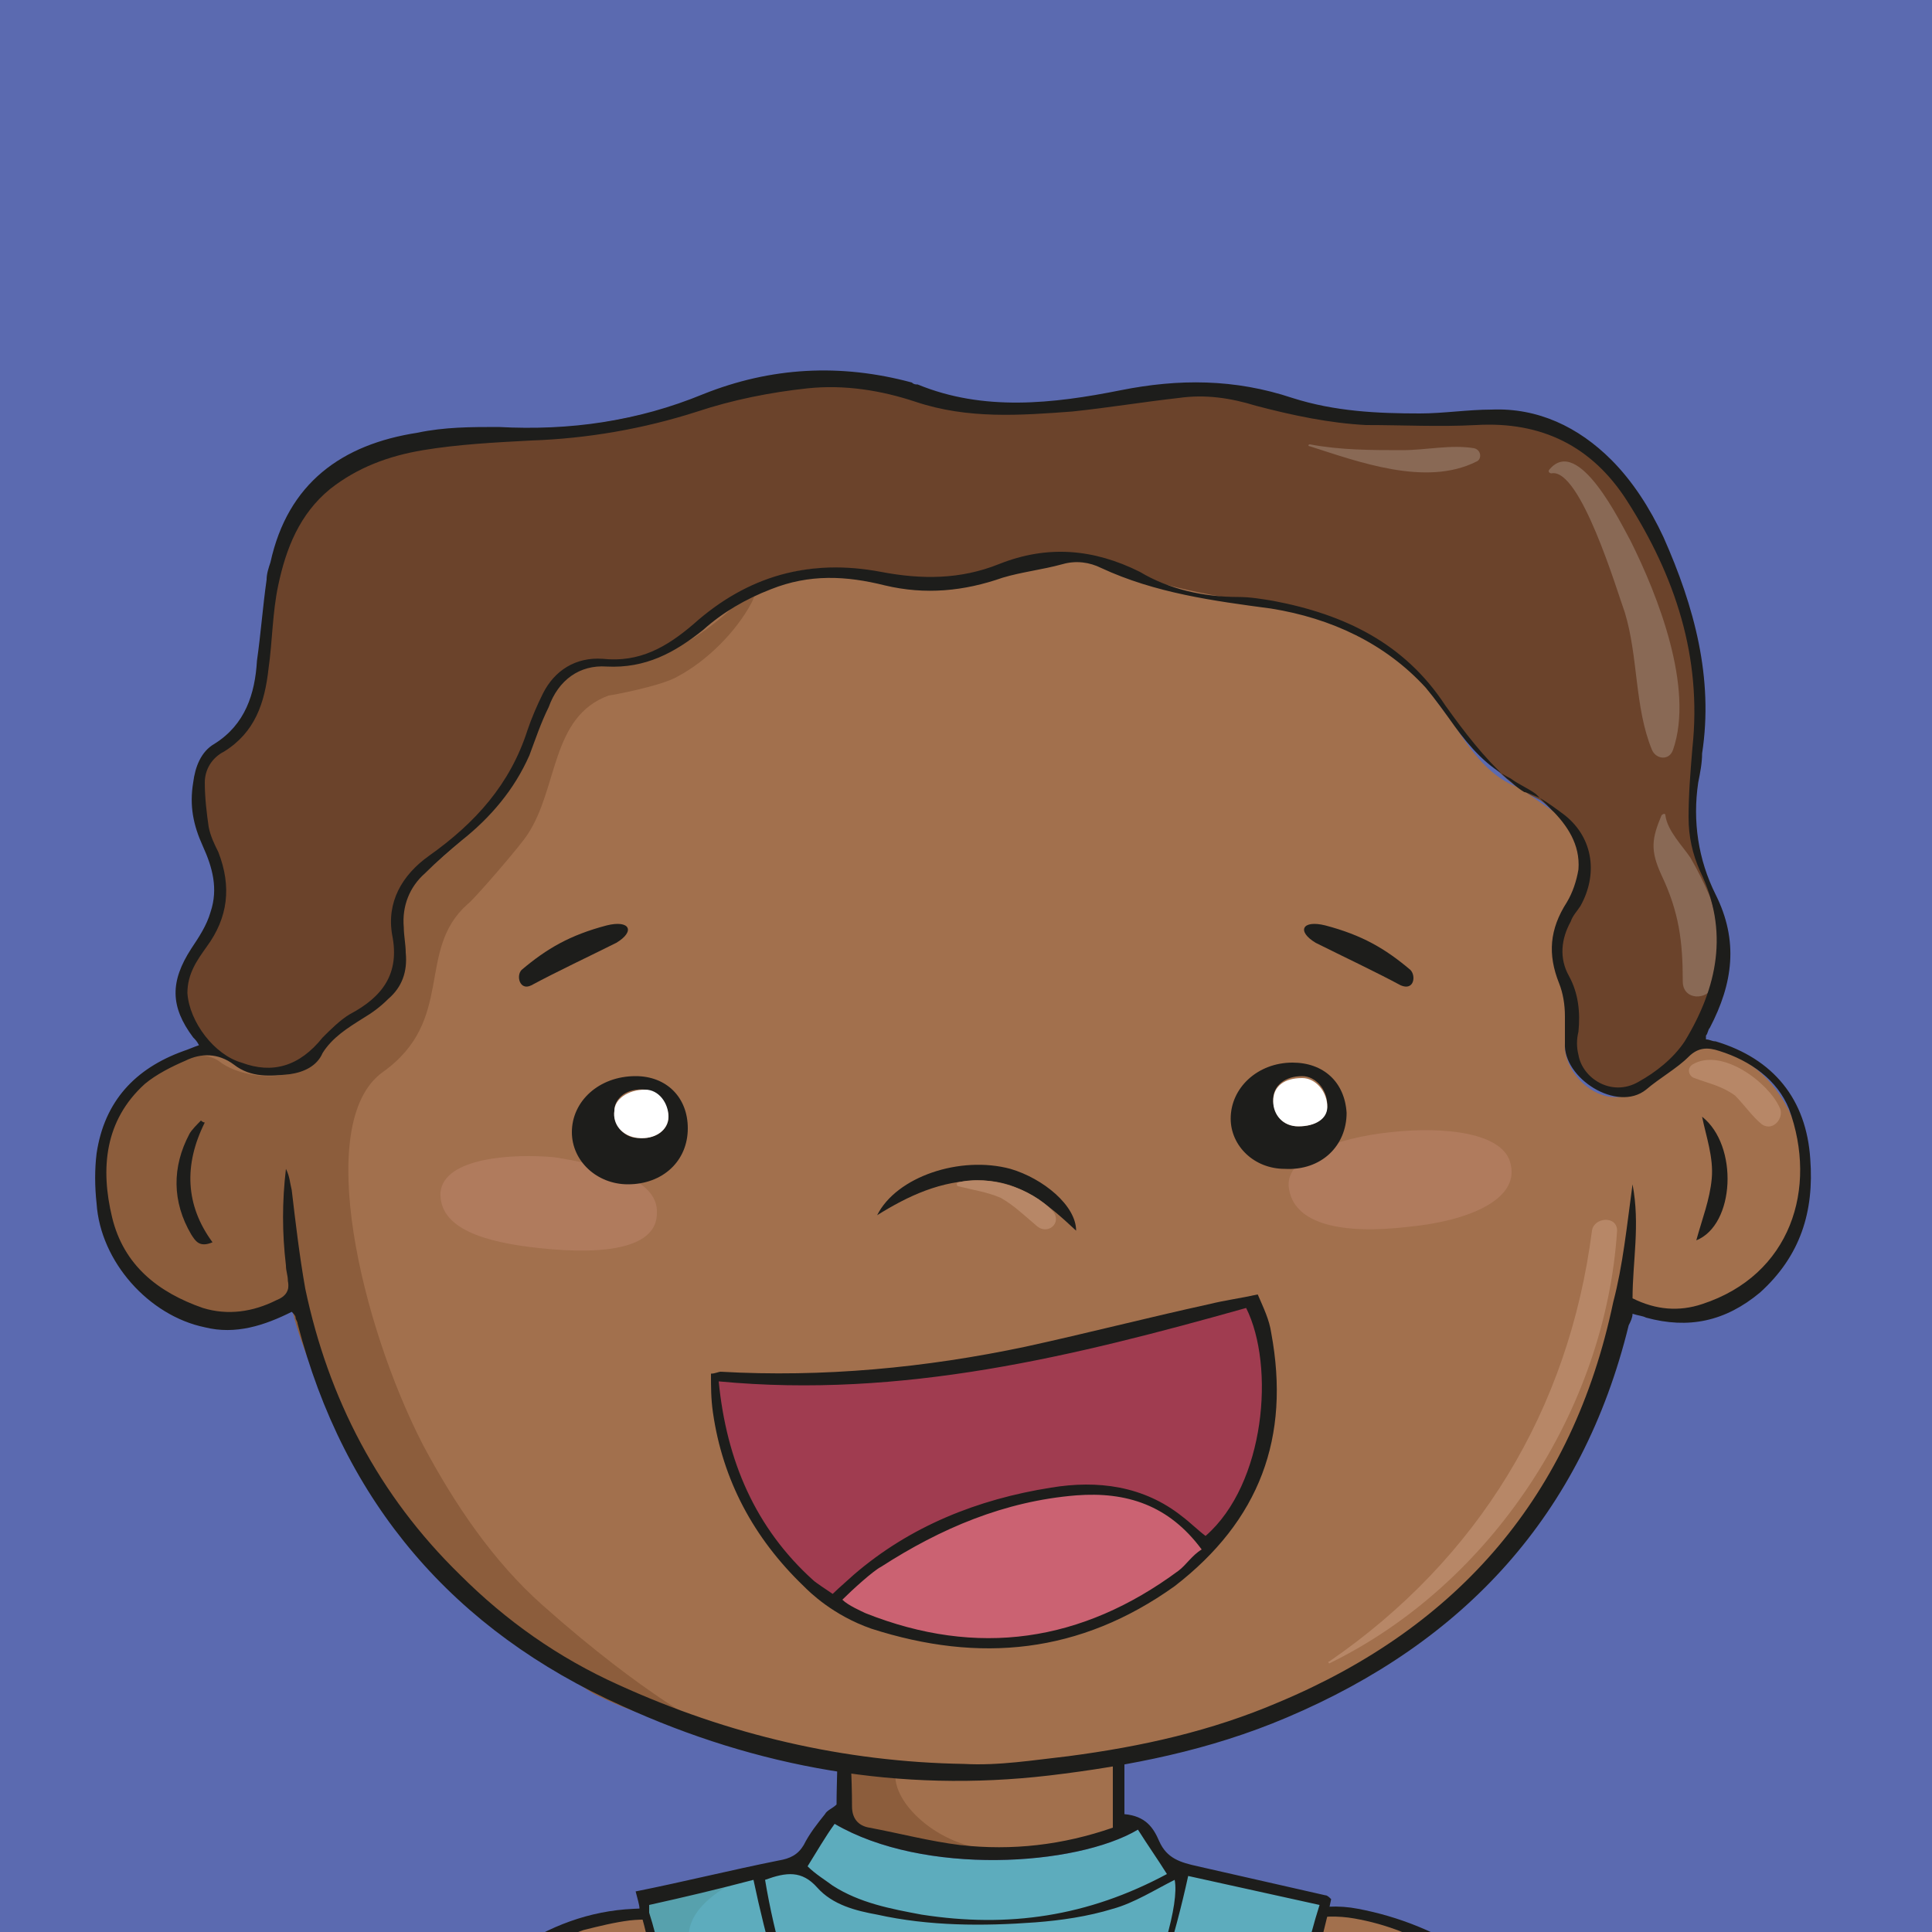 <?xml version="1.0" encoding="utf-8"?>
<!-- Generator: Adobe Illustrator 17.0.0, SVG Export Plug-In . SVG Version: 6.00 Build 0)  -->
<!DOCTYPE svg PUBLIC "-//W3C//DTD SVG 1.1//EN" "http://www.w3.org/Graphics/SVG/1.1/DTD/svg11.dtd">
<svg version="1.1" xmlns="http://www.w3.org/2000/svg" xmlns:xlink="http://www.w3.org/1999/xlink" x="0px" y="0px" width="100px"
	 height="100px" viewBox="0 0 100 100" enable-background="new 0 0 100 100" xml:space="preserve">
<rect x="0" y="0" width="100" height="100" fill="#333333" stroke="none"/>
<g id="capa1">
</g>
<g id="personajes">
	<g>
		<defs>
			<rect id="SVGID_23_" x="0" y="0" width="100" height="100"/>
		</defs>
		<use xlink:href="#SVGID_23_"  overflow="visible" fill="#5B6AB0"/>
		<clipPath id="SVGID_2_">
			<use xlink:href="#SVGID_23_"  overflow="visible"/>
		</clipPath>
		<g clip-path="url(#SVGID_2_)">
			<g id="Brazp_Izq._Normal">
				<path fill="#A2704D" d="M96,139.1c-0.4-1.3-0.9-2.6-1.4-3.9c-0.1,0,0.1,0,0,0.1c0,0.2,0.1,0.3,0.1,0.5c0.4,1.4,1,2.6,1.4,4
					c0.2,0.3,0.5,0.7,0.6,1c-0.4,0.8-1.7,1.2-2.4,0.4c-0.5-0.4-1-1.1-1.3-1.6c-1-1.5-2-3-3-4.6c-0.8-1.3-1.5-1.5-2.8-0.6
					c-0.5,0.4-1,1-1.5,1.4c-0.8,0.6-1.6,0.4-2-0.4c0.5-1.3,1-2.5,1.5-3.8c0.5-1.3,0.8-2.3,1.3-3.6c-0.1-0.1-0.4-0.5-0.6-0.7
					c-4.3-5.4-9.3-9.5-15.3-12.8c-1.7-1-3.4-2.1-5-3.2c-2.2-1.6-3.4-3.7-3.2-6.5c0.3-3.6,4-6.4,7.4-5.7c1.7,0.3,3.2,1,4.7,1.9
					c3.3,2,6.2,4.7,8.7,7.6c3.9,4.5,6.9,9.7,9.1,15.2c1.2,3,1.8,6.1,2.5,9.2c0.4,1.7,0.9,3.1,1.3,4.9c0.1,0.3,0,0.9,0.1,1.1
					C96.3,139.1,96.1,139.1,96,139.1z"/>
				<path fill="#1D1D1B" d="M86.3,128.2c-0.8-1-1.7-2-2.6-3c-4.1-4.3-8.7-8-13.9-10.8c-1.6-0.8-3.1-1.8-4.5-2.9
					c-1.9-1.4-3-3.4-3-5.9c-0.1-4.2,3.9-7.6,8-6.8c2.1,0.4,4.1,1.2,5.9,2.4c6.1,4.2,10.5,9.7,14,16.1c3,5.4,4.6,11.2,5.9,17.1
					c0.4,1.9,0.8,3.7,1.1,5.6c0.3,1.2-0.4,2-1.6,1.8c-0.7-0.1-1.3-0.3-2.1-0.2c-0.6,0.1-1.2-0.5-1.5-1.1c-0.4-1-0.9-2-1.1-3
					c-0.2-0.9-0.7-1.7-1.2-2.5c-0.5-0.7-1.1-0.8-1.8-0.4c-0.4,0.2-0.7,0.6-1,0.9c-0.5,0.5-1.1,0.9-1.8,1c-1.2,0-1.7-0.9-1.2-1.8
					c0.7-1.3,1.2-2.8,1.8-4.2C85.7,129.8,85.9,129.1,86.3,128.2z M96,139c0.1,0,0.1,0,0.2,0c0-0.3-0.1-0.5-0.1-0.8
					c-0.4-1.7-0.7-3.4-1.1-5.1c-0.7-3.1-1.3-6.2-2.5-9.2c-2.2-5.6-5.2-10.7-9.1-15.2c-2.6-3-5.4-5.6-8.7-7.6
					c-1.4-0.9-2.9-1.5-4.6-1.8c-3.4-0.6-6.7,1.6-7.2,5.1c-0.5,2.9,0.6,5.2,2.9,6.8c1.6,1.2,3.3,2.2,5,3.1
					c6.1,3.3,11.2,7.7,15.6,13.1c0.2,0.2,0.5,0.3,0.6,0.4c-0.5,1.3-1,2.6-1.5,3.9c-0.5,1.3-1.1,2.5-1.6,3.8c0.8,0.6,1.3,0.6,2,0
					c0.5-0.4,0.9-0.9,1.4-1.3c1.2-1,2.1-0.7,2.9,0.6c0.9,1.6,1.9,3.1,2.9,4.6c0.3,0.5,0.7,1,1.2,1.4c0.4,0.4,0.8,0.5,1.2,0.4
					c0.3,0,0.9-0.3,0.8-0.6c0-0.1-0.5-0.9-0.5-1.1c-0.5-1.4-1-2.4-1.4-3.8c-0.1-0.2,0-0.4,0-0.6c0.1,0,0.2,0,0.3-0.1
					C95.2,136.5,95.6,137.7,96,139z M93.8,141.2c-0.5-0.6-0.8-1-1.2-1.4c-0.3-0.4-0.6-0.9-0.9-1.3C92,140.3,92.5,140.9,93.8,141.2z"
					/>
			</g>
			<g id="Brazo_Der._Normal_2_">
				<path fill="#A2704D" d="M15.7,128.1c0.4,1,0.6,1.7,1,2.7c0.6,1.4,1.2,2.8,1.7,4.2c0.1,0.3,0.2,0.9,0,1c-0.2,0.2-0.9,0.4-1.1,0.3
					c-0.5-0.1-0.9-0.5-1.3-0.8c-0.4-0.3-0.8-0.7-1.2-1c-1.2-0.9-1.7-0.7-2.5,0.7c-0.9,1.5-1.9,3.1-2.8,4.6c-0.3,0.5-0.7,1.1-1.2,1.5
					c-0.4,0.3-1.3,0.3-2.1,0.1c-0.3-0.1-0.6-0.4-0.4-0.9c0.3-0.8,0.9-1.4,1.1-2.2c0.3-0.9,0.8-1.5,0.8-2.5c-0.7,1.6-1,2.7-1.8,3.9
					c0.3-1.5,0.6-3.4,0.9-4.9c0.6-2.6,1.2-5.4,1.9-8c1-3.6,2.6-6.8,4.4-10c2.2-4.1,5.4-7.7,8.6-11c2.5-2.5,5.3-4.8,8.6-6
					c0.8-0.3,1.6-0.4,2.4-0.5c2.8-0.4,4.9,1.1,6.2,3.4c1.3,2.3,1.1,4.6-0.3,6.8c-0.9,1.4-2.4,2.4-3.7,3.2c-1.7,1-3.4,1.9-5.1,2.9
					c-5.4,3.2-9.7,7.1-13.6,12C16.1,127.8,15.9,128,15.7,128.1z"/>
				<path fill="#1D1D1B" d="M16.1,128.4c0.4,1.1,0.7,2.1,1.1,3c0.4,1.1,0.9,2.2,1.4,3.3c0.2,0.5,0.5,1,0,1.5
					c-0.4,0.4-1.1,0.6-1.7,0.3c-0.5-0.3-1-0.7-1.4-1c-0.3-0.2-0.5-0.5-0.8-0.7c-0.7-0.5-1.5-0.3-1.9,0.3c-0.5,0.8-1,1.6-1.2,2.6
					c-0.2,1-0.6,1.9-1.1,2.8c-0.5,1.1-1,1.2-2.2,1c-0.2,0-0.4,0.1-0.7,0.1c-0.5,0-1.1,0.2-1.6,0.1c-0.7-0.1-1-0.7-0.9-1.4
					c0.8-3.8,1.6-7.6,2.5-11.3c1.4-5.6,3.7-10.9,7-15.7c3.2-4.8,7-9.1,11.9-12.3c1.9-1.3,4-2.1,6.3-2.2c4.1-0.3,7.3,3.3,7.3,6.7
					c0,2.5-1,4.5-3,6c-1.4,1-2.8,2-4.3,2.8c-5.7,3-10.7,7-15,11.8C17.3,126.9,16.7,127.7,16.1,128.4z M15.4,128
					c0.2-0.1,0.4-0.2,0.6-0.4c3.9-4.9,8.6-9,13.9-12.2c1.7-1,3.4-1.9,5-2.9c1.4-0.8,2.7-1.8,3.5-3.1c1.4-2.2,1.7-4.5,0.4-6.7
					c-1.3-2.3-3.4-3.6-6.2-3.3c-0.8,0.1-1.6,0.3-2.4,0.5c-3.4,1.2-6.1,3.4-8.6,5.9c-3.3,3.3-6.2,6.8-8.4,10.9
					c-1.8,3.2-3.4,6.5-4.4,10.1c-0.7,2.6-1.3,5.3-1.9,7.9c-0.4,1.5-0.7,3.1-1,4.6c0.8-1.3,0.9-2.8,1.7-4c0,1-0.3,1.9-0.6,2.9
					c-0.2,0.8-1.1,1.7-1.4,2.6c-0.1,0.3,0.9,0.6,1.3,0.6c0.9,0,1.2-0.5,1.7-1.3c0.2-0.3,0.5-0.7,0.7-1c0.9-1.4,1.8-2.8,2.6-4.2
					c0.7-1.2,1.7-1.4,2.8-0.5c0.4,0.3,0.7,0.7,1.1,1c0.4,0.3,0.8,0.6,1.3,0.8c0.3,0.1,0.7-0.1,0.9-0.3c0.1-0.1,0-0.6-0.1-0.8
					c-0.6-1.4-1.2-2.8-1.7-4.2C16.2,130,15.8,129,15.4,128z M8.7,141.2c1.1,0,1.8-0.8,2.2-2.9C10.1,139.4,9.4,140.3,8.7,141.2z"/>
			</g>
			<g>
				<path fill="#A2704D" d="M57.7,94.7c-2.6,0.9-5.5,1.2-8.1,0.9c-1.6-0.2-3.2-0.5-4.7-0.9c-0.6-0.1-0.8-0.7-0.8-1.4
					c0-1.5-0.1-3-0.2-4.6c0-0.7,0.6-1.2,1.1-1.4c1.1-0.4,2.2-0.8,3.4-1.1c2.2-0.4,4.5-0.3,6.7,0.2c0.3,0.1,0.8,0.3,1.2,0.4
					c1.1,0.3,1.5,1,1.5,2C57.8,90.8,57.7,92.8,57.7,94.7z"/>
				<path fill="#5DACBD" d="M74.1,129.7c-1-4.1-2.1-8.3-2.6-12.5c-0.1-0.8-0.4-1.4-1-2c-1.2-1.2-1.9-2.7-2.4-4.3
					c-0.7-2.2-0.9-4.4-0.8-6.7c0.1-1.9,0.4-3.7,1.1-5.6c-2.1-0.5-5.7-1.3-8-1.8c-0.5-0.7-1.1-1.5-1.5-2.1
					c-3.2,1.9-11.1,2.4-15.7-0.3c-0.4,0.6-1.4,1.5-2.1,2.2c-2.2,0.5-5.9,1.6-7.5,1.9c0,0.2,0,0.3,0,0.4c0.9,2.8,1.1,5.7,0.9,8.6
					c-0.2,2.7-0.9,5.3-2.7,7.3c-1.2,1.3-1.6,2.7-1.7,4.3c0,0.2-0.1,0.5-0.1,0.7c-0.8,3.7-1.7,7.3-2.5,11c-0.2,0.9-0.4,1.9-0.7,2.9
					c16.2,5.7,32.1,5.9,47.9-1.1C74.5,131.6,74.3,130.6,74.1,129.7z"/>
				<path fill="#57A1AD" d="M52.2,138c-0.4-0.2-14.3-7.3-15.2-18.1c-0.8-4-0.7-14.2-0.7-15.1c-0.1-1.3-0.4-2.5-0.6-3.8
					c-0.2-1.1-0.1-2.3,2.5-3.7c0.1-0.1,0.1-0.2,0-0.2c-1.3,0.1-5,1.2-5,1.2s0.5,1.8,0.6,2.4c0.3,1.6,0.6,3.3,0.6,4.9
					c-0.1,3-0.5,6.2-2.5,8.8c-0.7,0.9-1,1.5-1.4,2.6c-0.5,1.5-0.7,3.4-0.9,4.9c-0.5,3.2-1.4,6.3-2.3,9.4c-0.4,1.2-0.6,2.4-0.6,2.4
					s1.1,0.7,2.3,1.1c7.5,2.3,10.7,2.7,17.5,3.4C47,138.2,52.7,138.2,52.2,138z"/>
				<path fill="#8C5D3C" d="M43.8,94.2c-0.1-2.1-0.1-4.1,0.2-6.1c0.4-0.3,0.8-0.6,1.3-0.9c2-1.2,5.5-1.3,6.8-1.3
					c1.5,0.2,1.3,1.7-0.5,1.9c-2,0.2-4.5,1.3-5.2,3.7c-0.5,1.7,2.3,4.2,5,4.2c-1.2-0.1-3.1-0.1-4.8-0.5C45.5,95,44.6,94.6,43.8,94.2
					z"/>
				<path fill="#1D1D1B" d="M28.7,135c14.2,4.6,28.3,4.9,42.5-0.3c0.2-0.1,0.4-0.2,0.6-0.3c1.2-0.5,2.3-1,3.5-1.5
					c-0.2-0.9-0.4-1.6-0.6-2.4c-1.2-4.3-2.3-8.7-2.9-13.2c-0.1-1.2-0.6-2.1-1.3-3c-1.2-1.3-1.8-2.9-2.2-4.6
					c-0.7-2.8-0.7-5.6-0.1-8.4c0.2-1,0.5-2,0.7-3c-0.1-0.1-0.2-0.2-0.3-0.2c-2.2-0.5-4.4-1-6.6-1.5c-0.9-0.2-1.6-0.4-2-1.3
					c-0.3-0.7-0.7-1.3-1.8-1.4c0-1.7,0-3.3,0-4.9c0-1.1-0.5-2-1.6-2.5c-2-0.9-4-1-6.1-1c-1.9,0-3.8,0.4-5.5,1.2
					c-1.2,0.6-1.8,1.4-1.7,2.8c0.1,1.3,0,2.6,0,3.9c-0.2,0.2-0.5,0.3-0.6,0.5c-0.4,0.5-0.8,1-1.1,1.6c-0.3,0.5-0.7,0.7-1.3,0.8
					c-2.5,0.5-4.9,1.1-7.4,1.6c0.1,0.4,0.2,0.7,0.2,0.9c0.7,2.3,1,4.7,0.9,7.1c-0.1,3-0.6,5.9-2.5,8.2c-1.2,1.4-1.7,2.9-1.8,4.6
					c0,0.3-0.1,0.7-0.2,1c-0.7,3.9-1.7,7.8-2.8,11.6c-0.2,0.8-0.4,1.5-0.6,2.4c0.8,0.3,1.4,0.6,2.2,0.9
					C28.5,134.9,28.5,134.9,28.7,135z M45,87.5c1.1-0.4,2.2-0.9,3.4-1.1c2.2-0.4,4.5-0.3,6.7,0.3c0.3,0.1,0.7,0.2,1,0.3
					c1.1,0.3,1.5,1,1.5,2c0,1.8,0,3.6,0,5.6c-2.6,0.9-5.2,1.2-7.9,0.9c-1.6-0.2-3.1-0.6-4.7-0.9c-0.6-0.1-0.9-0.5-0.9-1.1
					c0-1.5-0.1-3.1-0.2-4.6C44,88.1,44.5,87.7,45,87.5z M43.2,94.4c4.6,2.7,12.5,2.2,15.7,0.3c0.5,0.8,1,1.5,1.5,2.3
					c-4.1,2.2-8.2,2.8-12.7,2.1c-1.6-0.3-3.2-0.6-4.6-1.5c-0.4-0.3-0.9-0.6-1.3-1C42.3,95.8,42.7,95.1,43.2,94.4z M42.3,97.7
					c0.8,0.9,2,1.2,3.1,1.4c2.7,0.6,5.5,0.6,8.2,0.4c1.3-0.1,2.7-0.3,4-0.7c1.1-0.3,2.2-1,3.2-1.5c0.5,2.5-3.9,12.8-7.2,16.6
					c-2.7-1.8-4.2-1.9-7.1-0.2c-3.5-5-5.9-10.4-6.9-16.4C40.7,96.9,41.5,96.8,42.3,97.7z M51.5,117.9c0.7-0.1,1.2-0.6,1.2-1.2
					c0.1-0.7-0.1-1.3-0.8-1.7c-1.2-0.8-3.3-0.4-3.9,1.2c-0.8,2.1,0.4,4.7,2.9,4.9c-0.7,0.9-1.8,1.5-3.5,1.8
					c-0.6-1.4-1.4-2.9-1.8-4.4c-0.6-2,0.4-4,2.2-5.1c1.2-0.8,2.5-0.7,3.8-0.2c1.4,0.5,2.4,1.6,2.9,3c0.7,1.6-0.1,3.3-1.8,4
					c-0.4,0.2-0.8,0.3-1.2,0.4c-1.2,0.3-2.2-0.2-2.9-1.3c-0.6-1.1-0.6-2.7,0.1-3.5c0.6-0.7,2.1-0.9,2.9-0.4c0.5,0.3,0.7,1.1,0.5,1.7
					c-0.3,0.5-0.9,0.7-1.5,0.4c-0.2-0.1-0.3-0.2-0.6-0.4C50.4,117.9,50.9,118,51.5,117.9z M26.8,133.8c0.2-1.1,0.5-2,0.7-2.9
					c0.8-3.7,1.7-7.3,2.5-11c0.1-0.2,0.1-0.5,0.1-0.7c0.1-1.6,0.6-3,1.7-4.3c1.8-2,2.5-4.6,2.7-7.3c0.2-2.9,0-5.8-0.9-8.6
					c0-0.1,0-0.2,0-0.4c1.8-0.4,3.5-0.8,5.4-1.3c1.3,6.2,3.4,11.9,7.1,17c-0.7,1-1.2,2.1-1.1,3.4c0,1.1,0.3,2.1,0.8,3
					c0.4,0.9,0.9,1.7,1.4,2.7c0.3,0,0.7,0,1-0.1c1.3-0.4,2.5-1,3.5-2c0.3-0.3,0.6-0.5,0.9-0.6c2.4-0.6,3.6-3.7,1.7-5.8
					c-0.2-0.2-0.3-0.4-0.5-0.6c3.9-5,6.3-10.8,7.7-17.2c2.3,0.5,4.5,1,6.8,1.5c-0.6,1.9-1,3.7-1.1,5.6c-0.1,2.3,0.1,4.5,0.8,6.7
					c0.5,1.6,1.3,3.1,2.4,4.3c0.6,0.6,0.9,1.2,1,2c0.5,4.2,1.6,8.4,2.6,12.5c0.2,0.9,0.4,1.9,0.7,2.9
					C58.9,139.7,43,139.5,26.8,133.8z"/>
			</g>
			<g id="Cabeza_1_">
				<g>
					<path fill="#6B432B" d="M78.9,41c-1.4-0.9-3.1-2.8-4.2-4.5c-2.1-3.2-5-4.5-8.6-5.2c-0.6-0.1-1.3-0.3-1.9-0.3
						c-1.8,0-3.6-0.3-5.2-1.2c-2.4-1.2-4.7-1.4-7.2-0.4c-2,0.8-4.1,0.7-6.2,0.3c-3.7-0.3-6.6,0.2-9.4,2.6c-1.4,1.2-3.2,2.1-5.1,1.9
						c-1.4-0.1-2.1,0.5-2.8,1.8c-0.3,0.6-0.5,1.2-0.7,1.9c-0.9,2.8-3.1,4.9-5.5,6.5c-1.1,1.1-1.6,2.4-1.7,3.9
						c0.3,2.2-0.3,3.5-2.2,4.3c-0.5,0.3-1,0.7-1.4,1.2c-1.2,1.5-2.6,2-4.2,1.4c-1.5-0.5-3.1-2.4-3.1-3.9c0-1,0.6-2.2,1.1-2.9
						c0.8-1.5,0.8-2.2,0.5-4c-0.2-0.4-0.5-1.3-0.6-1.7c-0.1-0.7-0.3-1.6-0.2-2.4c0-0.7,0.5-1.4,1.1-1.8c1.6-1,1.9-2.5,2.1-4.3
						c0.2-1.4,0.2-3.1,0.5-4.5c0.4-1.9,1.2-3.4,2.9-4.7c1.4-1.1,3.2-1.8,4.9-2.1c1.8-0.3,3.5-0.6,5.4-0.6c2.9-0.1,5.8-0.7,8.6-1.5
						c1.8-0.6,3.9-1.1,5.8-1.3c1.9-0.2,4,0.1,5.8,0.6c2.7,0.9,5.2,1,7.9,0.8c1.9-0.2,3.4-0.5,5.3-0.7c1.4-0.2,2.9,0,4.2,0.4
						c1.9,0.5,3.8,0.9,5.8,1c1.9,0,3.7,0,5.6-0.1c3.4-0.2,6.3,1.3,8.1,4.1c2.5,3.9,4,8.2,3.5,12.9c-0.1,1.2-0.3,2.4-0.3,3.6
						c0,1,0.1,1.9,0.5,2.8c1.5,3.1,1.3,6.1-0.5,8.9c-0.6,0.9-1.6,1.7-2.5,2.3c-1.4,0.8-3.4,0.1-3.6-1.1c-0.1-0.4,0-0.9,0.1-1.3
						c0.1-1,0.1-1.9-0.4-2.9c-0.5-0.9-0.6-2-0.1-2.9c0.1-0.3,0.5-0.8,0.6-1c0.9-1.6,0.7-3.3-0.8-4.5c-0.6-0.5-0.4-0.5-1.1-1L78.9,41
						z"/>
					<path opacity="0.2" fill="#FFFFFF" d="M88.5,46.4c-0.3-0.7-0.6-1.3-1-2c-0.4-0.6-1.2-1.4-1.3-2.2c0-0.1-0.1-0.1-0.2,0
						c-0.5,1.2-0.6,1.8,0,3.1c0.9,1.9,1.1,3.4,1.1,5.5c0,1,1.3,1,1.6,0.2C89.2,49.6,89,47.9,88.5,46.4z"/>
					<path opacity="0.2" fill="#FFFFFF" d="M76.3,23.2c-1.2-0.2-2.5,0.1-3.7,0.1c-1.6,0-3.2,0-4.8-0.3c-0.1,0-0.1,0.1,0,0.1
						c2.5,0.8,6,2.1,8.6,0.8C76.7,23.8,76.7,23.3,76.3,23.2z"/>
					<path opacity="0.2" fill="#FFFFFF" d="M84.4,28c-0.5-0.9-2.7-5.5-4.2-3.7c-0.1,0.1,0,0.2,0.1,0.2c1.5-0.3,3.4,6.1,3.8,7.2
						c0.7,2.3,0.5,4.9,1.4,7.1c0.2,0.5,0.9,0.6,1.1,0C87.7,35.6,85.8,30.8,84.4,28z"/>
					<path fill="#A2704D" d="M78.7,40.8c0.5,0.4,1.6,1.1,2.1,1.5c0.8,0.8,1.2,1.6,1,2.9c-0.1,0.6-0.4,1.2-0.7,1.7
						c-0.9,1.4-0.8,2.9-0.2,4.4c0.2,0.5,0.2,1.1,0.2,1.7c0,0.5-0.1,0.6-0.1,1c-0.1,1.8,2.2,3.6,3.7,2.4c0.7-0.6,1.7-1.2,2.3-1.8
						c0.5-0.5,1.6-0.4,2.2-0.2c1.6,0.5,2.8,1.8,3.5,3.3c1.6,3.8-0.1,8.6-4.7,10.1c-1.2,0.4-2.7,0.2-3.9-0.4c0-1.9,0.2-1.6-0.2,0.3
						c-2.1,10-8.5,16.8-17.8,20.7c-3.5,1.5-7.1,2.3-10.9,2.8c-1.8,0.2-3.8,0.5-5.6,0.4c-6.2-0.1-12.2-1.4-17.8-4
						c-3.1-1.4-5.9-3.4-8.3-5.8c-4.2-4.1-6.8-9-8-14.8c-0.3-0.9,0.1,0.3-1.1,0.6c-1.2,0.6-2.9,0.8-4.2,0.4c-2.3-0.8-4.2-2.5-4.8-5
						c-0.6-2.5-0.3-5.2,1.8-7.1c0.6-0.5,1.5-0.9,2.3-1.2c0.8-0.4,1.7-0.4,2.5,0.2c0.9,0.7,1.8,0.6,2.8,0.4c0.7-0.1,1.2-0.3,1.6-0.9
						c0.5-0.8,1.4-1.4,2.2-1.9c0.5-0.3,0.9-0.8,1.3-1.2c0.7-0.6,0.9-1,0.8-1.9c0-0.4,0-1.4,0-1.9c-0.1-1.1,0.3-1.7,1.1-2.5
						c0.6-0.6,1.5-1.4,2.2-1.9c1.5-1.2,2.4-2.2,3.1-4c0.3-0.8,0.9-2.2,1.2-3c0.5-1.4,1.7-2,3.2-1.9c2,0.1,3.3-0.9,4.7-2.1
						c1-0.9,2.3-1.6,3.6-2.1c2-0.8,4-0.7,6-0.3c2.1,0.5,4,0.5,6-0.2c1-0.3,2-0.6,3-0.8c0.7-0.2,1.7,0.1,2.3,0.4
						c2.8,1.3,5.9,1.8,8.9,2.2c3.1,0.5,5.5,1.6,7.6,4c0.5,0.6,1.1,1.5,1.6,2.1C76.2,39,77.2,40.3,78.7,40.8L78.7,40.8z"/>
					<path fill="#8C5D3C" d="M38.3,31.1c-1.6,1.5-2.9,2.5-5.5,3.2c-0.5,0.1-0.7,0-1.4,0.1c-1.2-0.2-2.1,0.3-2.9,1.5
						c-0.1,0.2-1.2,3.4-2.2,5.1c-1,1.5-2.7,2.7-4,3.9c0,0-0.1,0.1-0.1,0.1c-1,0.9-1.7,1.6-1.4,4.7c0,0.6-0.4,1.5-0.6,1.6
						c-1.1,1.2-2.4,1.7-3.9,3.4c-1.4,1-1.9,1-2.4,1c-0.1,0-1.6,0-2.6-0.8c-1.1-0.7-3.3,0-4.3,1.1c-3.4,3.7-1.9,10.4,2.5,12.1
						c3,1.1,5.5,0.3,5.4-1.5c0.3,2.1,1,3.6,1.7,5.4c1.3,3.3,3.1,6.2,5.4,8.9c2.2,2.6,8.7,6.8,8.8,6.8c1.6,0.8,4,1.7,5.8,1.7
						c0.1,0-3.1-1.5-8.5-6.3c-2.6-2.3-4.6-5.3-6.2-8.3c-3.2-6.2-5.7-16.7-2.1-19.3c3.8-2.7,1.7-6.3,4.4-8.7c0.3-0.2,2.8-3.1,3.1-3.6
						c1.6-2.4,1.2-6.1,4.2-7.2c0.1,0,2.8-0.5,3.6-1c1.5-0.8,3-2.3,3.8-3.8C39.3,30.4,38.9,30.6,38.3,31.1z"/>
					<path fill="#B78767" d="M92.1,57.3c-0.6-1.3-3-3.1-4.5-2.2c-0.3,0.2-0.2,0.6,0.1,0.7c0.8,0.3,1.4,0.4,2.1,0.9
						c0.5,0.5,0.9,1.1,1.4,1.5C91.8,58.6,92.4,57.8,92.1,57.3z"/>
					<g>
						<path fill="#1D1D1B" d="M93.7,60c-0.2-3.1-1.9-5.2-4.9-6.1c-0.2,0-0.3-0.1-0.5-0.1c0-0.1,0-0.2,0-0.2c0.1-0.1,0.1-0.3,0.2-0.4
							c1.2-2.3,1.5-4.5,0.3-6.9c-0.9-1.8-1.2-3.8-0.9-5.8c0.1-0.5,0.2-1,0.2-1.5c0.6-3.9-0.4-7.6-2-11.2c-0.7-1.5-1.6-2.9-2.7-4
							c-1.7-1.7-3.8-2.7-6.2-2.6c-1.2,0-2.5,0.2-3.7,0.2c-2.2,0-4.4-0.1-6.6-0.8c-3-1-5.9-1-8.9-0.4c-3.5,0.7-7.1,1.1-10.5-0.3
							c-0.1,0-0.2,0-0.3-0.1c-3.7-1-7.3-0.8-10.8,0.6c-3.4,1.4-6.9,1.9-10.6,1.7c-1.4,0-2.8,0-4.2,0.3c-3.9,0.6-6.7,2.6-7.6,6.7
							c-0.1,0.3-0.2,0.6-0.2,0.9c-0.2,1.4-0.3,2.8-0.5,4.2c-0.1,1.7-0.6,3.3-2.2,4.3c-0.7,0.4-1,1.2-1.1,2c-0.2,1.2,0,2.2,0.5,3.3
							c0.5,1.1,0.8,2.2,0.4,3.4c-0.2,0.7-0.6,1.3-1,1.9c-1.1,1.7-1.1,3,0.1,4.6c0.1,0.1,0.2,0.2,0.3,0.4c-0.3,0.1-0.5,0.2-0.8,0.3
							c-2.5,0.9-4.1,2.6-4.5,5.3c-0.1,0.8-0.1,1.7,0,2.6c0.2,3,2.7,5.8,5.6,6.4c1.6,0.4,3.1-0.1,4.5-0.8c0.1,0.1,0.2,0.2,0.2,0.3
							c0,0.1,0.1,0.2,0.1,0.3c2.4,9.3,8.1,15.9,16.8,19.8c7,3.2,14.4,4.5,22.1,3.6c4.2-0.5,8.3-1.3,12.3-3
							c9.2-3.9,15.3-10.5,17.7-20.3c0.1-0.2,0.2-0.4,0.2-0.6c0.3,0.1,0.5,0.1,0.7,0.2c2.2,0.6,4.1,0.2,5.9-1.3
							C93.2,65,93.9,62.7,93.7,60z M9.7,51.4c0-1,0.5-1.7,1-2.4c1.1-1.5,1.3-3.1,0.6-4.9c-0.2-0.4-0.4-0.8-0.5-1.3
							c-0.1-0.7-0.2-1.5-0.2-2.3c0-0.7,0.4-1.3,1-1.6c1.6-1,2.1-2.5,2.3-4.3c0.2-1.4,0.2-2.9,0.5-4.3c0.4-1.9,1.1-3.7,2.7-5
							c1.4-1.1,3-1.7,4.8-2c1.8-0.3,3.7-0.4,5.6-0.5c2.9-0.1,5.8-0.6,8.6-1.5c1.8-0.6,3.8-1,5.7-1.2c1.9-0.2,3.8,0.1,5.6,0.7
							c2.7,0.9,5.4,0.7,8.1,0.5c1.9-0.2,3.7-0.5,5.5-0.7c1.4-0.2,2.7,0,4,0.4c1.9,0.5,3.8,0.9,5.7,1c1.9,0,3.8,0.1,5.7,0
							c3.4-0.2,6,1.1,7.8,3.9c2.5,3.9,3.9,8.1,3.4,12.8c-0.1,1.2-0.2,2.4-0.2,3.6c0,1,0.2,1.9,0.6,2.8c1.5,3.1,0.9,6-0.8,8.8
							c-0.6,0.9-1.5,1.6-2.4,2.1c-1.4,0.8-2.9-0.2-3.1-1.4c-0.1-0.4-0.1-0.8,0-1.2c0.1-1,0-2-0.5-2.9c-0.5-0.9-0.4-1.9,0.1-2.8
							c0.1-0.3,0.3-0.5,0.5-0.8c0.9-1.6,0.7-3.5-0.8-4.7c-0.4-0.3-0.8-0.6-1.3-0.9C79.2,41.1,79,41,78.9,41
							c-0.5-0.3-0.6-0.5-0.9-0.7c-1.2-1.1-2.2-2.4-3.2-3.8c-2.1-3.2-5.2-4.7-8.9-5.4c-0.6-0.1-1.2-0.2-1.8-0.2
							c-1.8,0-3.6-0.4-5.1-1.3c-2.4-1.2-4.8-1.4-7.3-0.4c-2,0.8-4,0.8-6.1,0.4c-3.7-0.7-6.9,0.2-9.7,2.7c-1.4,1.2-2.8,2-4.7,1.8
							c-1.4-0.1-2.5,0.6-3.1,1.8c-0.3,0.6-0.6,1.3-0.8,1.9c-0.9,2.8-2.7,4.8-5.1,6.5c-1.4,1-2.2,2.4-1.9,4.1c0.4,2-0.5,3.2-2.2,4.1
							c-0.5,0.3-1,0.8-1.4,1.2c-1.2,1.5-2.6,1.9-4.2,1.3C11.1,54.6,9.8,52.9,9.7,51.4z M88.1,67.5c-1.2,0.4-2.4,0.3-3.6-0.3
							c0-1.9,0.4-3.8,0-5.9c-0.3,2.2-0.5,4.2-1,6.1c-2.1,10-8,16.8-17.3,20.7c-3.5,1.5-7.1,2.3-10.9,2.8c-1.8,0.2-3.6,0.5-5.4,0.4
							c-6.2-0.1-12.2-1.5-17.9-4.1c-3.1-1.4-5.8-3.3-8.2-5.7c-4.2-4.1-6.8-9.1-8-14.8c-0.3-1.7-0.5-3.4-0.7-5.1
							c-0.1-0.4-0.1-0.7-0.3-1.1c-0.2,1.7-0.2,3.3,0,5c0,0.3,0.1,0.5,0.1,0.8c0.1,0.5-0.1,0.8-0.6,1c-1.2,0.6-2.5,0.8-3.8,0.4
							c-2.3-0.8-4.1-2.2-4.7-4.7c-0.6-2.5-0.4-5,1.7-6.9c0.6-0.5,1.4-0.9,2.1-1.2c0.8-0.4,1.7-0.4,2.5,0.2c0.9,0.7,1.9,0.6,2.9,0.5
							c0.7-0.1,1.4-0.4,1.7-1.1c0.5-0.8,1.3-1.3,2.1-1.8c0.5-0.3,0.9-0.6,1.3-1c0.7-0.6,1-1.4,0.9-2.4c0-0.4-0.1-0.9-0.1-1.3
							c-0.1-1.1,0.3-2.1,1.1-2.8c0.6-0.6,1.3-1.2,1.9-1.7c1.5-1.2,2.7-2.6,3.5-4.4c0.3-0.8,0.6-1.7,1-2.5c0.5-1.4,1.6-2.2,3-2.1
							c2,0.1,3.5-0.7,5-1.9c1-0.9,2.2-1.6,3.5-2.1c2-0.8,3.9-0.7,5.9-0.2c2.1,0.5,4.1,0.3,6.1-0.4c1-0.3,2-0.4,3.1-0.7
							c0.7-0.2,1.4-0.1,2,0.2c2.8,1.3,5.8,1.7,8.8,2.1c3.1,0.5,5.9,1.8,8,4.1c0.5,0.6,1,1.3,1.5,2c0.8,1.1,1.7,2.1,2.9,2.7
							c0.4,0.3,0.9,0.5,1.3,0.8c0,0,0,0,0,0c0.3,0.3,0.5,0.5,0.8,0.8c0.8,0.8,1.5,1.8,1.4,3.1c-0.1,0.6-0.3,1.2-0.6,1.7
							c-0.9,1.4-1,2.7-0.4,4.2c0.2,0.5,0.3,1.1,0.3,1.7c0,0.5,0,0.9,0,1.4c-0.1,1.8,2.7,3.6,4.2,2.4c0.7-0.6,1.6-1.1,2.2-1.7
							c0.5-0.5,1-0.5,1.6-0.3c1.6,0.5,3,1.5,3.6,3C94.1,61.5,92.7,66,88.1,67.5z"/>
						<path fill="#1D1D1B" d="M88.1,57.8c0.2,1,0.6,2.1,0.5,3.2c-0.1,1.1-0.5,2.1-0.8,3.2C89.8,63.4,90,59.3,88.1,57.8z"/>
						<path fill="#1D1D1B" d="M10.6,58.1c-0.1,0-0.2-0.1-0.2-0.1c-0.2,0.2-0.5,0.5-0.6,0.7c-0.9,1.7-0.9,3.5,0.1,5.2
							c0.2,0.3,0.4,0.7,1.1,0.4C9.6,62.4,9.5,60.3,10.6,58.1z"/>
						<path fill="#1D1D1B" d="M52.3,60.5c-2.6-0.7-5.9,0.4-6.9,2.4c1.6-1,3.3-1.8,5.3-1.8c2.1,0,3.5,1.2,5,2.6
							C55.7,62.4,54,61,52.3,60.5z"/>
					</g>
				</g>
				<path fill="#B78767" d="M82.4,63.7c-1.2,9.3-5.9,17-13.6,22.3c-0.1,0,0,0.1,0,0.1C77.2,82,83.1,73,83.7,63.7
					C83.7,62.9,82.5,63,82.4,63.7z"/>
				<path fill="#B78767" d="M54.5,62.7c-1.1-1.2-3.3-1.9-4.9-1.5c-0.1,0-0.1,0.2,0,0.2c0.8,0.2,1.5,0.3,2.2,0.6
					c0.7,0.4,1.2,0.9,1.8,1.4C54.2,64,55,63.3,54.5,62.7z"/>
				<g opacity="0.3">
					<path fill="#D19384" d="M28.7,59.9c-2.1-0.2-5.7,0-5.9,1.8c-0.1,1.9,2.3,2.6,5.1,2.9c3.7,0.4,6.1-0.1,6.1-1.8
						C34.1,61,31.2,60.3,28.7,59.9z"/>
					<path fill="#D19384" d="M78.2,60.3c-0.3-1.7-3.5-2-6.2-1.7c-2.9,0.3-5.4,1.3-5.3,2.8c0.2,2,2.8,2.5,6.2,2.1
						C76,63.2,78.6,62.1,78.2,60.3z"/>
				</g>
			</g>
			<g id="Ojos_abiertos_2_">
				<path fill="#1D1D1B" d="M32.9,55.7c1.6,0,2.7,1.1,2.7,2.7c0,1.7-1.3,2.9-3.1,2.9c-1.6,0-2.9-1.2-2.9-2.7
					C29.6,57,31,55.7,32.9,55.7z M33.4,56.4c-0.9-0.1-1.6,0.4-1.6,1.1c-0.1,0.7,0.5,1.4,1.2,1.4c0.9,0.1,1.6-0.4,1.6-1.1
					C34.6,57.2,34,56.5,33.4,56.4z"/>
				<path fill="#1D1D1B" d="M66.9,55c1.6,0,2.7,1,2.8,2.6c0,1.7-1.3,3-3.2,2.9c-1.6,0-2.8-1.2-2.8-2.6C63.7,56.3,65.1,55,66.9,55z
					 M67.2,58.3c0.9,0,1.5-0.4,1.5-1.1c0-0.8-0.6-1.5-1.3-1.5c-0.9,0-1.5,0.5-1.5,1.2C65.9,57.7,66.4,58.3,67.2,58.3z"/>
				<path fill="#FFFFFF" d="M33.4,56.4c0.7,0,1.2,0.7,1.2,1.4c0,0.7-0.7,1.2-1.6,1.1c-0.8-0.1-1.3-0.7-1.2-1.4
					C31.8,56.9,32.5,56.4,33.4,56.4z"/>
				<path fill="#FFFFFF" d="M67.2,58.3c-0.8,0-1.3-0.6-1.3-1.3c0-0.8,0.6-1.2,1.5-1.2c0.7,0,1.3,0.7,1.3,1.5
					C68.7,57.9,68.1,58.3,67.2,58.3z"/>
			</g>
			<path id="Boca_4_1_" fill="#1D1D1B" d="M66.3,70.5c0.7,0.4,0.8,0.6,0.2,1c-0.7,0.5-1.4,0.9-2.1,1.2c-3.3,1.7-6.8,2.7-10.5,3
				c-4.4,0.4-8.7,0.2-13-0.9c-1.4-0.3-2.7-0.8-3.9-1.6c-0.5-0.3-0.9-0.7-1.4-1.1c0.3-0.3,0.5-0.5,0.7-0.7c0.1,0.1,0.2,0.1,0.2,0.1
				c-0.1,0.6,0.3,0.8,0.7,1.1c1.7,1.1,3.5,1.6,5.4,1.9c2.4,0.3,4.8,0.6,7.3,0.7c5.4,0.1,10.5-1.1,15.3-3.7
				C65.6,71.3,65.9,70.9,66.3,70.5z"/>
			<g id="Cejas_1_">
				<path fill="#1D1D1B" d="M27,50.2c1.3-1.1,2.5-1.8,4.4-2.3c1.2-0.3,1.5,0.3,0.5,0.9c-1.4,0.7-3.1,1.5-4.4,2.2
					C26.9,51.3,26.7,50.5,27,50.2z"/>
				<path fill="#1D1D1B" d="M73,50.2c-1.3-1.1-2.5-1.8-4.4-2.3c-1.2-0.3-1.5,0.3-0.5,0.9c1.4,0.7,3.1,1.5,4.4,2.2
					C73.2,51.3,73.3,50.5,73,50.2z"/>
			</g>
		</g>
	</g>
</g>
<g id="personajes_hover">
	<g>
		<defs>
			<rect id="SVGID_83_" x="0" y="0" width="100" height="100"/>
		</defs>
		<use xlink:href="#SVGID_83_"  overflow="visible" fill="#5B6AB0"/>
		<clipPath id="SVGID_4_">
			<use xlink:href="#SVGID_83_"  overflow="visible"/>
		</clipPath>
		<g clip-path="url(#SVGID_4_)">
			<g id="Brazp_Izq._Normal_1_">
				<path fill="#A2704D" d="M96,139.1c-0.4-1.3-0.9-2.6-1.4-3.9c-0.1,0,0.1,0,0,0.1c0,0.2,0.1,0.3,0.1,0.5c0.4,1.4,1,2.6,1.4,4
					c0.2,0.3,0.5,0.7,0.6,1c-0.4,0.8-1.7,1.2-2.4,0.4c-0.5-0.4-1-1.1-1.3-1.6c-1-1.5-2-3-3-4.6c-0.8-1.3-1.5-1.5-2.8-0.6
					c-0.5,0.4-1,1-1.5,1.4c-0.8,0.6-1.6,0.4-2-0.4c0.5-1.3,1-2.5,1.5-3.8c0.5-1.3,0.8-2.3,1.3-3.6c-0.1-0.1-0.4-0.5-0.6-0.7
					c-4.3-5.4-9.3-9.5-15.3-12.8c-1.7-1-3.4-2.1-5-3.2c-2.2-1.6-3.4-3.7-3.2-6.5c0.3-3.6,4-6.4,7.4-5.7c1.7,0.3,3.2,1,4.7,1.9
					c3.3,2,6.2,4.7,8.7,7.6c3.9,4.5,6.9,9.7,9.1,15.2c1.2,3,1.8,6.1,2.5,9.2c0.4,1.7,0.9,3.1,1.3,4.9c0.1,0.3,0,0.9,0.1,1.1
					C96.3,139.1,96.1,139.1,96,139.1z"/>
				<path fill="#1D1D1B" d="M86.3,128.2c-0.8-1-1.7-2-2.6-3c-4.1-4.3-8.7-8-13.9-10.8c-1.6-0.8-3.1-1.8-4.5-2.9
					c-1.9-1.4-3-3.4-3-5.9c-0.1-4.2,3.9-7.6,8-6.8c2.1,0.4,4.1,1.2,5.9,2.4c6.1,4.2,10.5,9.7,14,16.1c3,5.4,4.6,11.2,5.9,17.1
					c0.4,1.9,0.8,3.7,1.1,5.6c0.3,1.2-0.4,2-1.6,1.8c-0.7-0.1-1.3-0.3-2.1-0.2c-0.6,0.1-1.2-0.5-1.5-1.1c-0.4-1-0.9-2-1.1-3
					c-0.2-0.9-0.7-1.7-1.2-2.5c-0.5-0.7-1.1-0.8-1.8-0.4c-0.4,0.2-0.7,0.6-1,0.9c-0.5,0.5-1.1,0.9-1.8,1c-1.2,0-1.7-0.9-1.2-1.8
					c0.7-1.3,1.2-2.8,1.8-4.2C85.7,129.8,85.9,129.1,86.3,128.2z M96,139c0.1,0,0.1,0,0.2,0c0-0.3-0.1-0.5-0.1-0.8
					c-0.4-1.7-0.7-3.4-1.1-5.1c-0.7-3.1-1.3-6.2-2.5-9.2c-2.2-5.6-5.2-10.7-9.1-15.2c-2.6-3-5.4-5.6-8.7-7.6
					c-1.4-0.9-2.9-1.5-4.6-1.8c-3.4-0.6-6.7,1.6-7.2,5.1c-0.5,2.9,0.6,5.2,2.9,6.8c1.6,1.2,3.3,2.2,5,3.1
					c6.1,3.3,11.2,7.7,15.6,13.1c0.2,0.2,0.5,0.3,0.6,0.4c-0.5,1.3-1,2.6-1.5,3.9c-0.5,1.3-1.1,2.5-1.6,3.8c0.8,0.6,1.3,0.6,2,0
					c0.5-0.4,0.9-0.9,1.4-1.3c1.2-1,2.1-0.7,2.9,0.6c0.9,1.6,1.9,3.1,2.9,4.6c0.3,0.5,0.7,1,1.2,1.4c0.4,0.4,0.8,0.5,1.2,0.4
					c0.3,0,0.9-0.3,0.8-0.6c0-0.1-0.5-0.9-0.5-1.1c-0.5-1.4-1-2.4-1.4-3.8c-0.1-0.2,0-0.4,0-0.6c0.1,0,0.2,0,0.3-0.1
					C95.2,136.5,95.6,137.7,96,139z M93.8,141.2c-0.5-0.6-0.8-1-1.2-1.4c-0.3-0.4-0.6-0.9-0.9-1.3C92,140.3,92.5,140.9,93.8,141.2z"
					/>
			</g>
			<g id="Brazo_Der._Normal_1_">
				<path fill="#A2704D" d="M15.7,128.1c0.4,1,0.6,1.7,1,2.7c0.6,1.4,1.2,2.8,1.7,4.2c0.1,0.3,0.2,0.9,0,1c-0.2,0.2-0.9,0.4-1.1,0.3
					c-0.5-0.1-0.9-0.5-1.3-0.8c-0.4-0.3-0.8-0.7-1.2-1c-1.2-0.9-1.7-0.7-2.5,0.7c-0.9,1.5-1.9,3.1-2.8,4.6c-0.3,0.5-0.7,1.1-1.2,1.5
					c-0.4,0.3-1.3,0.3-2.1,0.1c-0.3-0.1-0.6-0.4-0.4-0.9c0.3-0.8,0.9-1.4,1.1-2.2c0.3-0.9,0.8-1.5,0.8-2.5c-0.7,1.6-1,2.7-1.8,3.9
					c0.3-1.5,0.6-3.4,0.9-4.9c0.6-2.6,1.2-5.4,1.9-8c1-3.6,2.6-6.8,4.4-10c2.2-4.1,5.4-7.7,8.6-11c2.5-2.5,5.3-4.8,8.6-6
					c0.8-0.3,1.6-0.4,2.4-0.5c2.8-0.4,4.9,1.1,6.2,3.4c1.3,2.3,1.1,4.6-0.3,6.8c-0.9,1.4-2.4,2.4-3.7,3.2c-1.7,1-3.4,1.9-5.1,2.9
					c-5.4,3.2-9.7,7.1-13.6,12C16.1,127.8,15.9,128,15.7,128.1z"/>
				<path fill="#1D1D1B" d="M16.1,128.4c0.4,1.1,0.7,2.1,1.1,3c0.4,1.1,0.9,2.2,1.4,3.3c0.2,0.5,0.5,1,0,1.5
					c-0.4,0.4-1.1,0.6-1.7,0.3c-0.5-0.3-1-0.7-1.4-1c-0.3-0.2-0.5-0.5-0.8-0.7c-0.7-0.5-1.5-0.3-1.9,0.3c-0.5,0.8-1,1.6-1.2,2.6
					c-0.2,1-0.6,1.9-1.1,2.8c-0.5,1.1-1,1.2-2.2,1c-0.2,0-0.4,0.1-0.7,0.1c-0.5,0-1.1,0.2-1.6,0.1c-0.7-0.1-1-0.7-0.9-1.4
					c0.8-3.8,1.6-7.6,2.5-11.3c1.4-5.6,3.7-10.9,7-15.7c3.2-4.8,7-9.1,11.9-12.3c1.9-1.3,4-2.1,6.3-2.2c4.1-0.3,7.3,3.3,7.3,6.7
					c0,2.5-1,4.5-3,6c-1.4,1-2.8,2-4.3,2.8c-5.7,3-10.7,7-15,11.8C17.3,126.9,16.7,127.7,16.1,128.4z M15.4,128
					c0.2-0.1,0.4-0.2,0.6-0.4c3.9-4.9,8.6-9,13.9-12.2c1.7-1,3.4-1.9,5-2.9c1.4-0.8,2.7-1.8,3.5-3.1c1.4-2.2,1.7-4.5,0.4-6.7
					c-1.3-2.3-3.4-3.6-6.2-3.3c-0.8,0.1-1.6,0.3-2.4,0.5c-3.4,1.2-6.1,3.4-8.6,5.9c-3.3,3.3-6.2,6.8-8.4,10.9
					c-1.8,3.2-3.4,6.5-4.4,10.1c-0.7,2.6-1.3,5.3-1.9,7.9c-0.4,1.5-0.7,3.1-1,4.6c0.8-1.3,0.9-2.8,1.7-4c0,1-0.3,1.9-0.6,2.9
					c-0.2,0.8-1.1,1.7-1.4,2.6c-0.1,0.3,0.9,0.6,1.3,0.6c0.9,0,1.2-0.5,1.7-1.3c0.2-0.3,0.5-0.7,0.7-1c0.9-1.4,1.8-2.8,2.6-4.2
					c0.7-1.2,1.7-1.4,2.8-0.5c0.4,0.3,0.7,0.7,1.1,1c0.4,0.3,0.8,0.6,1.3,0.8c0.3,0.1,0.7-0.1,0.9-0.3c0.1-0.1,0-0.6-0.1-0.8
					c-0.6-1.4-1.2-2.8-1.7-4.2C16.2,130,15.8,129,15.4,128z M8.7,141.2c1.1,0,1.8-0.8,2.2-2.9C10.1,139.4,9.4,140.3,8.7,141.2z"/>
			</g>
			<g>
				<path fill="#A2704D" d="M57.7,94.7c-2.6,0.9-5.5,1.2-8.1,0.9c-1.6-0.2-3.2-0.5-4.7-0.9c-0.6-0.1-0.8-0.7-0.8-1.4
					c0-1.5-0.1-3-0.2-4.6c0-0.7,0.6-1.2,1.1-1.4c1.1-0.4,2.2-0.8,3.4-1.1c2.2-0.4,4.5-0.3,6.7,0.2c0.3,0.1,0.8,0.3,1.2,0.4
					c1.1,0.3,1.5,1,1.5,2C57.8,90.8,57.7,92.8,57.7,94.7z"/>
				<path fill="#5DACBD" d="M74.1,129.7c-1-4.1-2.1-8.3-2.6-12.5c-0.1-0.8-0.4-1.4-1-2c-1.2-1.2-1.9-2.7-2.4-4.3
					c-0.7-2.2-0.9-4.4-0.8-6.7c0.1-1.9,0.4-3.7,1.1-5.6c-2.1-0.5-5.7-1.3-8-1.8c-0.5-0.7-1.1-1.5-1.5-2.1
					c-3.2,1.9-11.1,2.4-15.7-0.3c-0.4,0.6-1.4,1.5-2.1,2.2c-2.2,0.5-5.9,1.6-7.5,1.9c0,0.2,0,0.3,0,0.4c0.9,2.8,1.1,5.7,0.9,8.6
					c-0.2,2.7-0.9,5.3-2.7,7.3c-1.2,1.3-1.6,2.7-1.7,4.3c0,0.2-0.1,0.5-0.1,0.7c-0.8,3.7-1.7,7.3-2.5,11c-0.2,0.9-0.4,1.9-0.7,2.9
					c16.2,5.7,32.1,5.9,47.9-1.1C74.5,131.6,74.3,130.6,74.1,129.7z"/>
				<path fill="#57A1AD" d="M52.2,138c-0.4-0.2-14.3-7.3-15.2-18.1c-0.8-4-0.7-14.2-0.7-15.1c-0.1-1.3-0.4-2.5-0.6-3.8
					c-0.2-1.1-0.1-2.3,2.5-3.7c0.1-0.1,0.1-0.2,0-0.2c-1.3,0.1-5,1.2-5,1.2s0.5,1.8,0.6,2.4c0.3,1.6,0.6,3.3,0.6,4.9
					c-0.1,3-0.5,6.2-2.5,8.8c-0.7,0.9-1,1.5-1.4,2.6c-0.5,1.5-0.7,3.4-0.9,4.9c-0.5,3.2-1.4,6.3-2.3,9.4c-0.4,1.2-0.6,2.4-0.6,2.4
					s1.1,0.7,2.3,1.1c7.5,2.3,10.7,2.7,17.5,3.4C47,138.2,52.7,138.2,52.2,138z"/>
				<path fill="#8C5D3C" d="M43.8,94.2c-0.1-2.1-0.1-4.1,0.2-6.1c0.4-0.3,0.8-0.6,1.3-0.9c2-1.2,5.5-1.3,6.8-1.3
					c1.5,0.2,1.3,1.7-0.5,1.9c-2,0.2-4.5,1.3-5.2,3.7c-0.5,1.7,2.3,4.2,5,4.2c-1.2-0.1-3.1-0.1-4.8-0.5C45.5,95,44.6,94.6,43.8,94.2
					z"/>
				<path fill="#1D1D1B" d="M28.7,135c14.2,4.6,28.3,4.9,42.5-0.3c0.2-0.1,0.4-0.2,0.6-0.3c1.2-0.5,2.3-1,3.5-1.5
					c-0.2-0.9-0.4-1.6-0.6-2.4c-1.2-4.3-2.3-8.7-2.9-13.2c-0.1-1.2-0.6-2.1-1.3-3c-1.2-1.3-1.8-2.9-2.2-4.6
					c-0.7-2.8-0.7-5.6-0.1-8.4c0.2-1,0.5-2,0.7-3c-0.1-0.1-0.2-0.2-0.3-0.2c-2.2-0.5-4.4-1-6.6-1.5c-0.9-0.2-1.6-0.4-2-1.3
					c-0.3-0.7-0.7-1.3-1.8-1.4c0-1.7,0-3.3,0-4.9c0-1.1-0.5-2-1.6-2.5c-2-0.9-4-1-6.1-1c-1.9,0-3.8,0.4-5.5,1.2
					c-1.2,0.6-1.8,1.4-1.7,2.8c0.1,1.3,0,2.6,0,3.9c-0.2,0.2-0.5,0.3-0.6,0.5c-0.4,0.5-0.8,1-1.1,1.6c-0.3,0.5-0.7,0.7-1.3,0.8
					c-2.5,0.5-4.9,1.1-7.4,1.6c0.1,0.4,0.2,0.7,0.2,0.9c0.7,2.3,1,4.7,0.9,7.1c-0.1,3-0.6,5.9-2.5,8.2c-1.2,1.4-1.7,2.9-1.8,4.6
					c0,0.3-0.1,0.7-0.2,1c-0.7,3.9-1.7,7.8-2.8,11.6c-0.2,0.8-0.4,1.5-0.6,2.4c0.8,0.3,1.4,0.6,2.2,0.9
					C28.5,134.9,28.5,134.9,28.7,135z M45,87.5c1.1-0.4,2.2-0.9,3.4-1.1c2.2-0.4,4.5-0.3,6.7,0.3c0.3,0.1,0.7,0.2,1,0.3
					c1.1,0.3,1.5,1,1.5,2c0,1.8,0,3.6,0,5.6c-2.6,0.9-5.2,1.2-7.9,0.9c-1.6-0.2-3.1-0.6-4.7-0.9c-0.6-0.1-0.9-0.5-0.9-1.1
					c0-1.5-0.1-3.1-0.2-4.6C44,88.1,44.5,87.7,45,87.5z M43.2,94.4c4.6,2.7,12.5,2.2,15.7,0.3c0.5,0.8,1,1.5,1.5,2.3
					c-4.1,2.2-8.2,2.8-12.7,2.1c-1.6-0.3-3.2-0.6-4.6-1.5c-0.4-0.3-0.9-0.6-1.3-1C42.3,95.8,42.7,95.1,43.2,94.4z M42.3,97.7
					c0.8,0.9,2,1.2,3.1,1.4c2.7,0.6,5.5,0.6,8.2,0.4c1.3-0.1,2.7-0.3,4-0.7c1.1-0.3,2.2-1,3.2-1.5c0.5,2.5-3.9,12.8-7.2,16.6
					c-2.7-1.8-4.2-1.9-7.1-0.2c-3.5-5-5.9-10.4-6.9-16.4C40.7,96.9,41.5,96.8,42.3,97.7z M51.5,117.9c0.7-0.1,1.2-0.6,1.2-1.2
					c0.1-0.7-0.1-1.3-0.8-1.7c-1.2-0.8-3.3-0.4-3.9,1.2c-0.8,2.1,0.4,4.7,2.9,4.9c-0.7,0.9-1.8,1.5-3.5,1.8
					c-0.6-1.4-1.4-2.9-1.8-4.4c-0.6-2,0.4-4,2.2-5.1c1.2-0.8,2.5-0.7,3.8-0.2c1.4,0.5,2.4,1.6,2.9,3c0.7,1.6-0.1,3.3-1.8,4
					c-0.4,0.2-0.8,0.3-1.2,0.4c-1.2,0.3-2.2-0.2-2.9-1.3c-0.6-1.1-0.6-2.7,0.1-3.5c0.6-0.7,2.1-0.9,2.9-0.4c0.5,0.3,0.7,1.1,0.5,1.7
					c-0.3,0.5-0.9,0.7-1.5,0.4c-0.2-0.1-0.3-0.2-0.6-0.4C50.4,117.9,50.9,118,51.5,117.9z M26.8,133.8c0.2-1.1,0.5-2,0.7-2.9
					c0.8-3.7,1.7-7.3,2.5-11c0.1-0.2,0.1-0.5,0.1-0.7c0.1-1.6,0.6-3,1.7-4.3c1.8-2,2.5-4.6,2.7-7.3c0.2-2.9,0-5.8-0.9-8.6
					c0-0.1,0-0.2,0-0.4c1.8-0.4,3.5-0.8,5.4-1.3c1.3,6.2,3.4,11.9,7.1,17c-0.7,1-1.2,2.1-1.1,3.4c0,1.1,0.3,2.1,0.8,3
					c0.4,0.9,0.9,1.7,1.4,2.7c0.3,0,0.7,0,1-0.1c1.3-0.4,2.5-1,3.5-2c0.3-0.3,0.6-0.5,0.9-0.6c2.4-0.6,3.6-3.7,1.7-5.8
					c-0.2-0.2-0.3-0.4-0.5-0.6c3.9-5,6.3-10.8,7.7-17.2c2.3,0.5,4.5,1,6.8,1.5c-0.6,1.9-1,3.7-1.1,5.6c-0.1,2.3,0.1,4.5,0.8,6.7
					c0.5,1.6,1.3,3.1,2.4,4.3c0.6,0.6,0.9,1.2,1,2c0.5,4.2,1.6,8.4,2.6,12.5c0.2,0.9,0.4,1.9,0.7,2.9
					C58.9,139.7,43,139.5,26.8,133.8z"/>
			</g>
			<g id="Cabeza_2_">
				<g>
					<path fill="#6B432B" d="M78.9,41c-1.4-0.9-3.1-2.8-4.2-4.5c-2.1-3.2-5-4.5-8.6-5.2c-0.6-0.1-1.3-0.3-1.9-0.3
						c-1.8,0-3.6-0.3-5.2-1.2c-2.4-1.2-4.7-1.4-7.2-0.4c-2,0.8-4.1,0.7-6.2,0.3c-3.7-0.3-6.6,0.2-9.4,2.6c-1.4,1.2-3.2,2.1-5.1,1.9
						c-1.4-0.1-2.1,0.5-2.8,1.8c-0.3,0.6-0.5,1.2-0.7,1.9c-0.9,2.8-3.1,4.9-5.5,6.5c-1.1,1.1-1.6,2.4-1.7,3.9
						c0.3,2.2-0.3,3.5-2.2,4.3c-0.5,0.3-1,0.7-1.4,1.2c-1.2,1.5-2.6,2-4.2,1.4c-1.5-0.5-3.1-2.4-3.1-3.9c0-1,0.6-2.2,1.1-2.9
						c0.8-1.5,0.8-2.2,0.5-4c-0.2-0.4-0.5-1.3-0.6-1.7c-0.1-0.7-0.3-1.6-0.2-2.4c0-0.7,0.5-1.4,1.1-1.8c1.6-1,1.9-2.5,2.1-4.3
						c0.2-1.4,0.2-3.1,0.5-4.5c0.4-1.9,1.2-3.4,2.9-4.7c1.4-1.1,3.2-1.8,4.9-2.1c1.8-0.3,3.5-0.6,5.4-0.6c2.9-0.1,5.8-0.7,8.6-1.5
						c1.8-0.6,3.9-1.1,5.8-1.3c1.9-0.2,4,0.1,5.8,0.6c2.7,0.9,5.2,1,7.9,0.8c1.9-0.2,3.4-0.5,5.3-0.7c1.4-0.2,2.9,0,4.2,0.4
						c1.9,0.5,3.8,0.9,5.8,1c1.9,0,3.7,0,5.6-0.1c3.4-0.2,6.3,1.3,8.1,4.1c2.5,3.9,4,8.2,3.5,12.9c-0.1,1.2-0.3,2.4-0.3,3.6
						c0,1,0.1,1.9,0.5,2.8c1.5,3.1,1.3,6.1-0.5,8.9c-0.6,0.9-1.6,1.7-2.5,2.3c-1.4,0.8-3.4,0.1-3.6-1.1c-0.1-0.4,0-0.9,0.1-1.3
						c0.1-1,0.1-1.9-0.4-2.9c-0.5-0.9-0.6-2-0.1-2.9c0.1-0.3,0.5-0.8,0.6-1c0.9-1.6,0.7-3.3-0.8-4.5c-0.6-0.5-0.4-0.5-1.1-1L78.9,41
						z"/>
					<path opacity="0.2" fill="#FFFFFF" d="M88.5,46.4c-0.3-0.7-0.6-1.3-1-2c-0.4-0.6-1.2-1.4-1.3-2.2c0-0.1-0.1-0.1-0.2,0
						c-0.5,1.2-0.6,1.8,0,3.1c0.9,1.9,1.1,3.4,1.1,5.5c0,1,1.3,1,1.6,0.2C89.2,49.6,89,47.9,88.5,46.4z"/>
					<path opacity="0.2" fill="#FFFFFF" d="M76.3,23.2c-1.2-0.2-2.5,0.1-3.7,0.1c-1.6,0-3.2,0-4.8-0.3c-0.1,0-0.1,0.1,0,0.1
						c2.5,0.8,6,2.1,8.6,0.8C76.7,23.8,76.7,23.3,76.3,23.2z"/>
					<path opacity="0.2" fill="#FFFFFF" d="M84.4,28c-0.5-0.9-2.7-5.5-4.2-3.7c-0.1,0.1,0,0.2,0.1,0.2c1.5-0.3,3.4,6.1,3.8,7.2
						c0.7,2.3,0.5,4.9,1.4,7.1c0.2,0.5,0.9,0.6,1.1,0C87.7,35.6,85.8,30.8,84.4,28z"/>
					<path fill="#A2704D" d="M78.7,40.8c0.5,0.4,1.6,1.1,2.1,1.5c0.8,0.8,1.2,1.6,1,2.9c-0.1,0.6-0.4,1.2-0.7,1.7
						c-0.9,1.4-0.8,2.9-0.2,4.4c0.2,0.5,0.2,1.1,0.2,1.7c0,0.5-0.1,0.6-0.1,1c-0.1,1.8,2.2,3.6,3.7,2.4c0.7-0.6,1.7-1.2,2.3-1.8
						c0.5-0.5,1.6-0.4,2.2-0.2c1.6,0.5,2.8,1.8,3.5,3.3c1.6,3.8-0.1,8.6-4.7,10.1c-1.2,0.4-2.7,0.2-3.9-0.4c0-1.9,0.2-1.6-0.2,0.3
						c-2.1,10-8.5,16.8-17.8,20.7c-3.5,1.5-7.1,2.3-10.9,2.8c-1.8,0.2-3.8,0.5-5.6,0.4c-6.2-0.1-12.2-1.4-17.8-4
						c-3.1-1.4-5.9-3.4-8.3-5.8c-4.2-4.1-6.8-9-8-14.8c-0.3-0.9,0.1,0.3-1.1,0.6c-1.2,0.6-2.9,0.8-4.2,0.4c-2.3-0.8-4.2-2.5-4.8-5
						c-0.6-2.5-0.3-5.2,1.8-7.1c0.6-0.5,1.5-0.9,2.3-1.2c0.8-0.4,1.7-0.4,2.5,0.2c0.9,0.7,1.8,0.6,2.8,0.4c0.7-0.1,1.2-0.3,1.6-0.9
						c0.5-0.8,1.4-1.4,2.2-1.9c0.5-0.3,0.9-0.8,1.3-1.2c0.7-0.6,0.9-1,0.8-1.9c0-0.4,0-1.4,0-1.9c-0.1-1.1,0.3-1.7,1.1-2.5
						c0.6-0.6,1.5-1.4,2.2-1.9c1.5-1.2,2.4-2.2,3.1-4c0.3-0.8,0.9-2.2,1.2-3c0.5-1.4,1.7-2,3.2-1.9c2,0.1,3.3-0.9,4.7-2.1
						c1-0.9,2.3-1.6,3.6-2.1c2-0.8,4-0.7,6-0.3c2.1,0.5,4,0.5,6-0.2c1-0.3,2-0.6,3-0.8c0.7-0.2,1.7,0.1,2.3,0.4
						c2.8,1.3,5.9,1.8,8.9,2.2c3.1,0.5,5.5,1.6,7.6,4c0.5,0.6,1.1,1.5,1.6,2.1C76.2,39,77.2,40.3,78.7,40.8L78.7,40.8z"/>
					<path fill="#8C5D3C" d="M38.3,31.1c-1.6,1.5-2.9,2.5-5.5,3.2c-0.5,0.1-0.7,0-1.4,0.1c-1.2-0.2-2.1,0.3-2.9,1.5
						c-0.1,0.2-1.2,3.4-2.2,5.1c-1,1.5-2.7,2.7-4,3.9c0,0-0.1,0.1-0.1,0.1c-1,0.9-1.7,1.6-1.4,4.7c0,0.6-0.4,1.5-0.6,1.6
						c-1.1,1.2-2.4,1.7-3.9,3.4c-1.4,1-1.9,1-2.4,1c-0.1,0-1.6,0-2.6-0.8c-1.1-0.7-3.3,0-4.3,1.1c-3.4,3.7-1.9,10.4,2.5,12.1
						c3,1.1,5.5,0.3,5.4-1.5c0.3,2.1,1,3.6,1.7,5.4c1.3,3.3,3.1,6.2,5.4,8.9c2.2,2.6,8.7,6.8,8.8,6.8c1.6,0.8,4,1.7,5.8,1.7
						c0.1,0-3.1-1.5-8.5-6.3c-2.6-2.3-4.6-5.3-6.2-8.3c-3.2-6.2-5.7-16.7-2.1-19.3c3.8-2.7,1.7-6.3,4.4-8.7c0.3-0.2,2.8-3.1,3.1-3.6
						c1.6-2.4,1.2-6.1,4.2-7.2c0.1,0,2.8-0.5,3.6-1c1.5-0.8,3-2.3,3.8-3.8C39.3,30.4,38.9,30.6,38.3,31.1z"/>
					<path fill="#B78767" d="M92.1,57.3c-0.6-1.3-3-3.1-4.5-2.2c-0.3,0.2-0.2,0.6,0.1,0.7c0.8,0.3,1.4,0.4,2.1,0.9
						c0.5,0.5,0.9,1.1,1.4,1.5C91.8,58.6,92.4,57.8,92.1,57.3z"/>
					<g>
						<path fill="#1D1D1B" d="M93.7,60c-0.2-3.1-1.9-5.2-4.9-6.1c-0.2,0-0.3-0.1-0.5-0.1c0-0.1,0-0.2,0-0.2c0.1-0.1,0.1-0.3,0.2-0.4
							c1.2-2.3,1.5-4.5,0.3-6.9c-0.9-1.8-1.2-3.8-0.9-5.8c0.1-0.5,0.2-1,0.2-1.5c0.6-3.9-0.4-7.6-2-11.2c-0.7-1.5-1.6-2.9-2.7-4
							c-1.7-1.7-3.8-2.7-6.2-2.6c-1.2,0-2.5,0.2-3.7,0.2c-2.2,0-4.4-0.1-6.6-0.8c-3-1-5.9-1-8.9-0.4c-3.5,0.7-7.1,1.1-10.5-0.3
							c-0.1,0-0.2,0-0.3-0.1c-3.7-1-7.3-0.8-10.8,0.6c-3.4,1.4-6.9,1.9-10.6,1.7c-1.4,0-2.8,0-4.2,0.3c-3.9,0.6-6.7,2.6-7.6,6.7
							c-0.1,0.3-0.2,0.6-0.2,0.9c-0.2,1.4-0.3,2.8-0.5,4.2c-0.1,1.7-0.6,3.3-2.2,4.3c-0.7,0.4-1,1.2-1.1,2c-0.2,1.2,0,2.2,0.5,3.3
							c0.5,1.1,0.8,2.2,0.4,3.4c-0.2,0.7-0.6,1.3-1,1.9c-1.1,1.7-1.1,3,0.1,4.6c0.1,0.1,0.2,0.2,0.3,0.4c-0.3,0.1-0.5,0.2-0.8,0.3
							c-2.5,0.9-4.1,2.6-4.5,5.3c-0.1,0.8-0.1,1.7,0,2.6c0.2,3,2.7,5.8,5.6,6.4c1.6,0.4,3.1-0.1,4.5-0.8c0.1,0.1,0.2,0.2,0.2,0.3
							c0,0.1,0.1,0.2,0.1,0.3c2.4,9.3,8.1,15.9,16.8,19.8c7,3.2,14.4,4.5,22.1,3.6c4.2-0.5,8.3-1.3,12.3-3
							c9.2-3.9,15.3-10.5,17.7-20.3c0.1-0.2,0.2-0.4,0.2-0.6c0.3,0.1,0.5,0.1,0.7,0.2c2.2,0.6,4.1,0.2,5.9-1.3
							C93.2,65,93.9,62.7,93.7,60z M9.7,51.4c0-1,0.5-1.7,1-2.4c1.1-1.5,1.3-3.1,0.6-4.9c-0.2-0.4-0.4-0.8-0.5-1.3
							c-0.1-0.7-0.2-1.5-0.2-2.3c0-0.7,0.4-1.3,1-1.6c1.6-1,2.1-2.5,2.3-4.3c0.2-1.4,0.2-2.9,0.5-4.3c0.4-1.9,1.1-3.7,2.7-5
							c1.4-1.1,3-1.7,4.8-2c1.8-0.3,3.7-0.4,5.6-0.5c2.9-0.1,5.8-0.6,8.6-1.5c1.8-0.6,3.8-1,5.7-1.2c1.9-0.2,3.8,0.1,5.6,0.7
							c2.7,0.9,5.4,0.7,8.1,0.5c1.9-0.2,3.7-0.5,5.5-0.7c1.4-0.2,2.7,0,4,0.4c1.9,0.5,3.8,0.9,5.7,1c1.9,0,3.8,0.1,5.7,0
							c3.4-0.2,6,1.1,7.8,3.9c2.5,3.9,3.9,8.1,3.4,12.8c-0.1,1.2-0.2,2.4-0.2,3.6c0,1,0.2,1.9,0.6,2.8c1.5,3.1,0.9,6-0.8,8.8
							c-0.6,0.9-1.5,1.6-2.4,2.1c-1.4,0.8-2.9-0.2-3.1-1.4c-0.1-0.4-0.1-0.8,0-1.2c0.1-1,0-2-0.5-2.9c-0.5-0.9-0.4-1.9,0.1-2.8
							c0.1-0.3,0.3-0.5,0.5-0.8c0.9-1.6,0.7-3.5-0.8-4.7c-0.4-0.3-0.8-0.6-1.3-0.9C79.2,41.1,79,41,78.9,41
							c-0.5-0.3-0.6-0.5-0.9-0.7c-1.2-1.1-2.2-2.4-3.2-3.8c-2.1-3.2-5.2-4.7-8.9-5.4c-0.6-0.1-1.2-0.2-1.8-0.2
							c-1.8,0-3.6-0.4-5.1-1.3c-2.4-1.2-4.8-1.4-7.3-0.4c-2,0.8-4,0.8-6.1,0.4c-3.7-0.7-6.9,0.2-9.7,2.7c-1.4,1.2-2.8,2-4.7,1.8
							c-1.4-0.1-2.5,0.6-3.1,1.8c-0.3,0.6-0.6,1.3-0.8,1.9c-0.9,2.8-2.7,4.8-5.1,6.5c-1.4,1-2.2,2.4-1.9,4.1c0.4,2-0.5,3.2-2.2,4.1
							c-0.5,0.3-1,0.8-1.4,1.2c-1.2,1.5-2.6,1.9-4.2,1.3C11.1,54.6,9.8,52.9,9.7,51.4z M88.1,67.5c-1.2,0.4-2.4,0.3-3.6-0.3
							c0-1.9,0.4-3.8,0-5.9c-0.3,2.2-0.5,4.2-1,6.1c-2.1,10-8,16.8-17.3,20.7c-3.5,1.5-7.1,2.3-10.9,2.8c-1.8,0.2-3.6,0.5-5.4,0.4
							c-6.2-0.1-12.2-1.5-17.9-4.1c-3.1-1.4-5.8-3.3-8.2-5.7c-4.2-4.1-6.8-9.1-8-14.8c-0.3-1.7-0.5-3.4-0.7-5.1
							c-0.1-0.4-0.1-0.7-0.3-1.1c-0.2,1.7-0.2,3.3,0,5c0,0.3,0.1,0.5,0.1,0.8c0.1,0.5-0.1,0.8-0.6,1c-1.2,0.6-2.5,0.8-3.8,0.4
							c-2.3-0.8-4.1-2.2-4.7-4.7c-0.6-2.5-0.4-5,1.7-6.9c0.6-0.5,1.4-0.9,2.1-1.2c0.8-0.4,1.7-0.4,2.5,0.2c0.9,0.7,1.9,0.6,2.9,0.5
							c0.7-0.1,1.4-0.4,1.7-1.1c0.5-0.8,1.3-1.3,2.1-1.8c0.5-0.3,0.9-0.6,1.3-1c0.7-0.6,1-1.4,0.9-2.4c0-0.4-0.1-0.9-0.1-1.3
							c-0.1-1.1,0.3-2.1,1.1-2.8c0.6-0.6,1.3-1.2,1.9-1.7c1.5-1.2,2.7-2.6,3.5-4.4c0.3-0.8,0.6-1.7,1-2.5c0.5-1.4,1.6-2.2,3-2.1
							c2,0.1,3.5-0.7,5-1.9c1-0.9,2.2-1.6,3.5-2.1c2-0.8,3.9-0.7,5.9-0.2c2.1,0.5,4.1,0.3,6.1-0.4c1-0.3,2-0.4,3.1-0.7
							c0.7-0.2,1.4-0.1,2,0.2c2.8,1.3,5.8,1.7,8.8,2.1c3.1,0.5,5.9,1.8,8,4.1c0.5,0.6,1,1.3,1.5,2c0.8,1.1,1.7,2.1,2.9,2.7
							c0.4,0.3,0.9,0.5,1.3,0.8c0,0,0,0,0,0c0.3,0.3,0.5,0.5,0.8,0.8c0.8,0.8,1.5,1.8,1.4,3.1c-0.1,0.6-0.3,1.2-0.6,1.7
							c-0.9,1.4-1,2.7-0.4,4.2c0.2,0.5,0.3,1.1,0.3,1.7c0,0.5,0,0.9,0,1.4c-0.1,1.8,2.7,3.6,4.2,2.4c0.7-0.6,1.6-1.1,2.2-1.7
							c0.5-0.5,1-0.5,1.6-0.3c1.6,0.5,3,1.5,3.6,3C94.1,61.5,92.7,66,88.1,67.5z"/>
						<path fill="#1D1D1B" d="M88.1,57.8c0.2,1,0.6,2.1,0.5,3.2c-0.1,1.1-0.5,2.1-0.8,3.2C89.8,63.4,90,59.3,88.1,57.8z"/>
						<path fill="#1D1D1B" d="M10.6,58.1c-0.1,0-0.2-0.1-0.2-0.1c-0.2,0.2-0.5,0.5-0.6,0.7c-0.9,1.7-0.9,3.5,0.1,5.2
							c0.2,0.3,0.4,0.7,1.1,0.4C9.6,62.4,9.5,60.3,10.6,58.1z"/>
						<path fill="#1D1D1B" d="M52.3,60.5c-2.6-0.7-5.9,0.4-6.9,2.4c1.6-1,3.3-1.8,5.3-1.8c2.1,0,3.5,1.2,5,2.6
							C55.7,62.4,54,61,52.3,60.5z"/>
					</g>
				</g>
				<path fill="#B78767" d="M82.4,63.7c-1.2,9.3-5.9,17-13.6,22.3c-0.1,0,0,0.1,0,0.1C77.2,82,83.1,73,83.7,63.7
					C83.7,62.9,82.5,63,82.4,63.7z"/>
				<path fill="#B78767" d="M54.5,62.7c-1.1-1.2-3.3-1.9-4.9-1.5c-0.1,0-0.1,0.2,0,0.2c0.8,0.2,1.5,0.3,2.2,0.6
					c0.7,0.4,1.2,0.9,1.8,1.4C54.2,64,55,63.3,54.5,62.7z"/>
				<g opacity="0.3">
					<path fill="#D19384" d="M28.7,59.9c-2.1-0.2-5.7,0-5.9,1.8c-0.1,1.9,2.3,2.6,5.1,2.9c3.7,0.4,6.1-0.1,6.1-1.8
						C34.1,61,31.2,60.3,28.7,59.9z"/>
					<path fill="#D19384" d="M78.2,60.3c-0.3-1.7-3.5-2-6.2-1.7c-2.9,0.3-5.4,1.3-5.3,2.8c0.2,2,2.8,2.5,6.2,2.1
						C76,63.2,78.6,62.1,78.2,60.3z"/>
				</g>
			</g>
			<g id="Ojos_abiertos_1_">
				<path fill="#1D1D1B" d="M32.9,55.7c1.6,0,2.7,1.1,2.7,2.7c0,1.7-1.3,2.9-3.1,2.9c-1.6,0-2.9-1.2-2.9-2.7
					C29.6,57,31,55.7,32.9,55.7z M33.4,56.4c-0.9-0.1-1.6,0.4-1.6,1.1c-0.1,0.7,0.5,1.4,1.2,1.4c0.9,0.1,1.6-0.4,1.6-1.1
					C34.6,57.2,34,56.5,33.4,56.4z"/>
				<path fill="#1D1D1B" d="M66.9,55c1.6,0,2.7,1,2.8,2.6c0,1.7-1.3,3-3.2,2.9c-1.6,0-2.8-1.2-2.8-2.6C63.7,56.3,65.1,55,66.9,55z
					 M67.2,58.3c0.9,0,1.5-0.4,1.5-1.1c0-0.8-0.6-1.5-1.3-1.5c-0.9,0-1.5,0.5-1.5,1.2C65.9,57.7,66.4,58.3,67.2,58.3z"/>
				<path fill="#FFFFFF" d="M33.4,56.4c0.7,0,1.2,0.7,1.2,1.4c0,0.7-0.7,1.2-1.6,1.1c-0.8-0.1-1.3-0.7-1.2-1.4
					C31.8,56.9,32.5,56.4,33.4,56.4z"/>
				<path fill="#FFFFFF" d="M67.2,58.3c-0.8,0-1.3-0.6-1.3-1.3c0-0.8,0.6-1.2,1.5-1.2c0.7,0,1.3,0.7,1.3,1.5
					C68.7,57.9,68.1,58.3,67.2,58.3z"/>
			</g>
			<g id="Cejas_2_">
				<path fill="#1D1D1B" d="M27,50.2c1.3-1.1,2.5-1.8,4.4-2.3c1.2-0.3,1.5,0.3,0.5,0.9c-1.4,0.7-3.1,1.5-4.4,2.2
					C26.9,51.3,26.7,50.5,27,50.2z"/>
				<path fill="#1D1D1B" d="M73,50.2c-1.3-1.1-2.5-1.8-4.4-2.3c-1.2-0.3-1.5,0.3-0.5,0.9c1.4,0.7,3.1,1.5,4.4,2.2
					C73.2,51.3,73.3,50.5,73,50.2z"/>
			</g>
			<g id="Boca_1_2_">
				<path fill="#A03C50" d="M42.1,81.9c-3-2.7-4.5-6.4-5-10.5c9.5,0.9,18.7-1.3,27.6-3.8c1.5,3,0.8,9.5-2.2,12.2
					c-0.4-0.3-0.8-0.8-1.2-1.1c-2-1.6-4.3-1.9-6.8-1.6c-3.8,0.6-7.2,2-10.1,4.5c-0.3,0.3-0.9,0.8-1.1,1.1
					C43.2,82.7,42.4,82.2,42.1,81.9z"/>
				<path fill="#CB6272" d="M43.3,82.8c0.7-0.6,1.5-1.4,2.2-1.9c3.1-2,6.3-3.4,10-3.7c2.6-0.2,5,0.7,6.7,3c-0.4,0.4-0.7,0.8-1.1,1.1
					c-5,3.7-10.5,4.6-16.3,2.2C44.3,83.4,43.3,82.8,43.3,82.8z"/>
				<path fill="#1D1D1B" d="M65.8,69c-0.1-0.7-0.4-1.3-0.7-2c-0.9,0.2-1.7,0.3-2.5,0.5c-3.2,0.7-6.3,1.5-9.5,2.2
					c-5.2,1.1-10.5,1.6-15.8,1.3c-0.1,0-0.3,0.1-0.5,0.1c0,0.7,0,1.3,0.1,2c0.5,3.5,2.1,6.5,4.7,9c0.3,0.3,1.5,1.5,3.5,2.2
					c5.6,1.8,10.8,1.3,15.7-2.2C65.2,78.7,66.8,74.4,65.8,69z M61,81.3c-5,3.7-10.4,4.5-16.2,2.2c-0.2-0.1-0.9-0.4-1.2-0.7
					c0.5-0.5,1.6-1.5,2-1.7c3.1-2,6.4-3.4,10.1-3.7c2.6-0.2,4.8,0.5,6.5,2.8C61.7,80.5,61.4,81,61,81.3z M62.4,79.5
					c-0.4-0.3-0.8-0.7-1.2-1c-2-1.6-4.4-1.9-6.8-1.5c-3.8,0.6-7.3,2-10.2,4.5c-0.1,0.1-0.8,0.7-1.1,1c-0.3-0.2-0.9-0.6-1-0.7
					c-3-2.7-4.5-6.2-4.9-10.3c9.5,0.9,18.4-1.3,27.3-3.8C66,70.7,65.5,76.8,62.4,79.5z"/>
			</g>
		</g>
	</g>
</g>
<g id="globo">
</g>
</svg>
